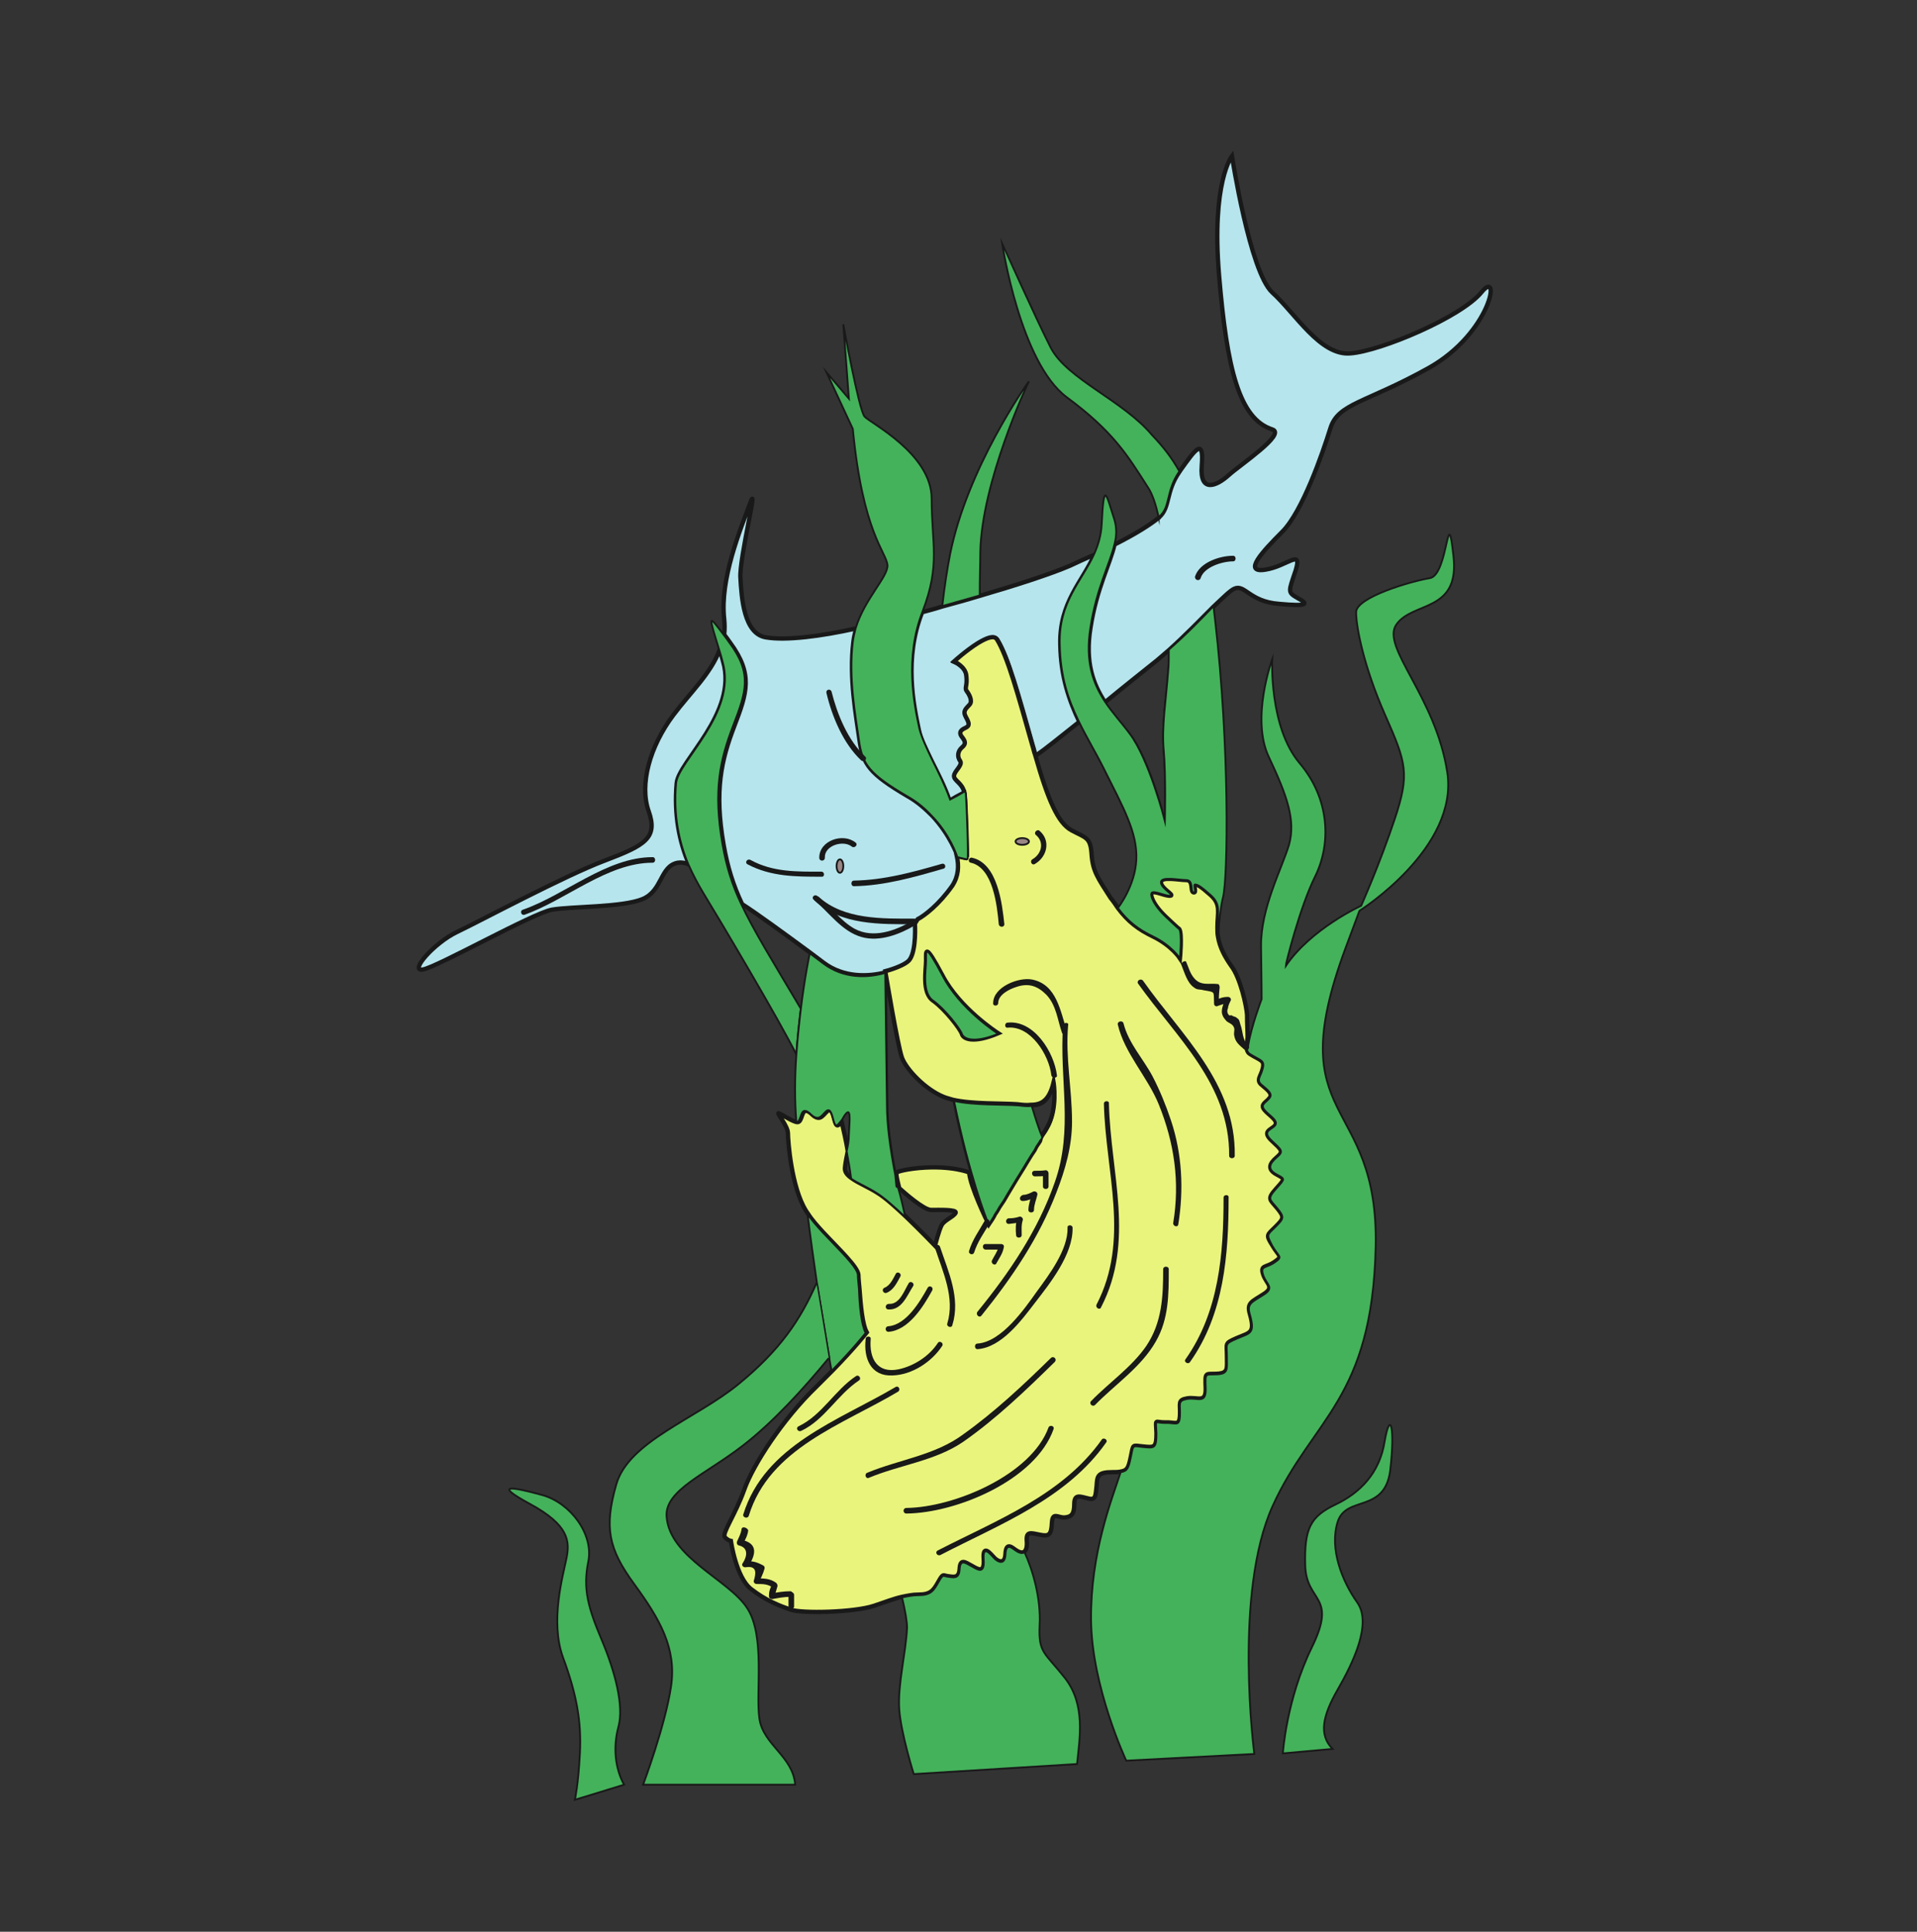 <?xml version="1.0" encoding="utf-8"?>
<!-- Generator: Adobe Illustrator 22.0.1, SVG Export Plug-In . SVG Version: 6.00 Build 0)  -->
<svg version="1.1" xmlns="http://www.w3.org/2000/svg" xmlns:xlink="http://www.w3.org/1999/xlink" x="0px" y="0px"
	 viewBox="0 0 342.8 345.5" style="enable-background:new 0 0 342.8 345.5;" xml:space="preserve">
<rect x="0" y="0" width="342.8" height="345.5" fill="#333333" stroke="none"/>
<style type="text/css">
	.st0{fill:#AFA9A1;}
	.st1{fill:#C9E9F2;}
	.st2{opacity:0.29;}
	.st3{fill:#918C87;}
	.st4{opacity:0.81;fill:#F3FDFF;}
	.st5{opacity:0.52;fill:#918C87;}
	.st6{fill:#7A6E5A;}
	.st7{fill:#685D4E;}
	.st8{fill:#997B58;}
	.st9{fill:url(#SVGID_1_);}
	.st10{opacity:0.86;fill:#E6E8E8;}
	.st11{fill:#F4E8C9;}
	.st12{opacity:0.9;fill:#28541C;}
	.st13{opacity:0.9;fill:#999144;}
	.st14{opacity:0.9;fill:#53662F;}
	.st15{opacity:0.9;fill:#6BA55E;}
	.st16{fill:#E5AE25;}
	.st17{opacity:0.87;}
	.st18{fill:#FFCD2E;}
	.st19{opacity:0.9;}
	.st20{fill:#332B15;}
	.st21{fill:#4A4C4A;}
	.st22{fill:#61A3A0;}
	.st23{fill:#6FBCBA;}
	.st24{fill:#EFEFEF;stroke:#BABABA;stroke-width:1.107;stroke-miterlimit:10;}
	.st25{fill:#D8EAEA;}
	.st26{fill:#C4C4C4;}
	.st27{fill:#5A894E;}
	.st28{fill:#6BA55E;}
	.st29{fill:#A57C5D;}
	.st30{fill:#E5B283;}
	.st31{fill:#E8E467;}
	.st32{fill:#E05F3D;}
	.st33{fill:#CCC244;}
	.st34{fill:#65915A;}
	.st35{fill:#BA5542;}
	.st36{fill:#F7EBA6;}
	.st37{opacity:0.66;}
	.st38{fill:#D3C998;}
	.st39{fill:#5E4E3F;}
	.st40{fill:#EAE9E5;}
	.st41{fill:#D8D8D6;}
	.st42{fill:#6B5848;}
	.st43{fill:#D8D7D4;}
	.st44{fill:#C4C3C0;}
	.st45{fill:#ADACAC;}
	.st46{fill:#6EB7B1;}
	.st47{fill:#7A7857;}
	.st48{fill:#53662F;}
	.st49{fill:#28541C;}
	.st50{opacity:0.9;fill:#FFB05A;}
	.st51{opacity:0.9;fill:#A84E22;}
	.st52{opacity:0.9;fill:#C6472A;}
	.st53{fill:#1452C1;}
	.st54{opacity:0.71;fill:#93B7E2;}
	.st55{opacity:0.44;fill:#C8D6D6;}
	.st56{fill:#C8D6D6;}
	.st57{fill:#EFEFEF;stroke:#BABABA;stroke-width:0.908;stroke-miterlimit:10;}
	.st58{opacity:0.3;clip-path:url(#XMLID_11_);fill:#BACECD;}
	.st59{clip-path:url(#XMLID_11_);fill:#C7DDDB;}
	.st60{opacity:0.7;clip-path:url(#XMLID_11_);fill:#C7DDDB;}
	.st61{opacity:0.66;clip-path:url(#XMLID_11_);fill:#C7DDDB;}
	.st62{fill:#EAEAEA;}
	.st63{opacity:0.5;fill:#AEAFAF;}
	.st64{fill:#9CB7B6;}
	.st65{fill:#3E2004;}
	.st66{fill:#848C96;}
	.st67{fill:#D3D2CF;}
	.st68{fill:#B7B6B3;}
	.st69{opacity:0.92;fill:#6D523A;}
	.st70{fill:#D3B297;}
	.st71{fill:#A8A8A8;}
	.st72{fill:#A33C21;}
	.st73{fill:#BCAB93;}
	.st74{fill:#A89986;}
	.st75{fill:#968777;}
	.st76{fill:#386D20;}
	.st77{fill:url(#SVGID_2_);}
	.st78{opacity:0.22;fill:#F2EEEB;}
	.st79{fill:url(#SVGID_3_);}
	.st80{opacity:0.78;fill:#3E2004;}
	.st81{fill:none;stroke:#EAEAEA;stroke-width:2.636;stroke-miterlimit:10;}
	.st82{fill:#8C7858;}
	.st83{fill:#D8D2CA;}
	.st84{fill:#A55F30;}
	.st85{fill:#8E4A17;}
	.st86{fill:#95A02A;}
	.st87{opacity:0.73;fill:#404424;}
	.st88{fill:#5D672A;}
	.st89{fill:#97AA2C;}
	.st90{fill:#C9BFB5;}
	.st91{fill:#4C4845;}
	.st92{fill:#B5ACA3;}
	.st93{fill:#EDB294;}
	.st94{fill:#67646D;}
	.st95{fill:#F4E7DC;stroke:#BC7D4D;stroke-width:2.835;stroke-miterlimit:10;}
	.st96{fill:#577900;}
	.st97{fill:#E2EAC5;stroke:#577900;stroke-width:2.835;stroke-miterlimit:10;}
	.st98{fill:#E5336A;}
	.st99{fill:#34DEE2;}
	.st100{fill:#4EE234;}
	.st101{fill:#FFAD22;}
	.st102{fill:none;}
	.st103{opacity:0.15;fill:url(#SVGID_4_);}
	.st104{opacity:0.5;fill:url(#SVGID_5_);}
	.st105{fill:url(#SVGID_6_);}
	.st106{opacity:3.000000e-02;fill:none;stroke:#FFFFFF;stroke-width:2;stroke-miterlimit:10;}
	.st107{clip-path:url(#SVGID_8_);}
	.st108{opacity:0.1;}
	.st109{clip-path:url(#SVGID_10_);fill:url(#SVGID_11_);}
	.st110{opacity:0.22;clip-path:url(#SVGID_10_);fill:#F2EEEB;}
	.st111{clip-path:url(#SVGID_10_);fill:url(#SVGID_12_);}
	.st112{clip-path:url(#SVGID_10_);}
	.st113{opacity:0.78;clip-path:url(#SVGID_10_);fill:#3E2004;}
	.st114{clip-path:url(#SVGID_10_);fill:none;stroke:#EAEAEA;stroke-width:2.636;stroke-miterlimit:10;}
	.st115{clip-path:url(#SVGID_10_);fill:#8C7858;}
	.st116{clip-path:url(#SVGID_10_);fill:#EAEAEA;}
	.st117{clip-path:url(#SVGID_10_);fill:#D8D2CA;}
	.st118{fill:#AAD6D5;}
	.st119{fill:#A0773A;}
	.st120{opacity:0.63;fill:#896434;}
	.st121{opacity:0.3;clip-path:url(#XMLID_14_);fill:#BACECD;}
	.st122{clip-path:url(#XMLID_14_);fill:#C7DDDB;}
	.st123{opacity:0.7;clip-path:url(#XMLID_14_);fill:#C7DDDB;}
	.st124{opacity:0.66;clip-path:url(#XMLID_14_);fill:#C7DDDB;}
	.st125{opacity:0.3;clip-path:url(#XMLID_15_);fill:#BACECD;}
	.st126{clip-path:url(#XMLID_15_);fill:#C7DDDB;}
	.st127{opacity:0.7;clip-path:url(#XMLID_15_);fill:#C7DDDB;}
	.st128{opacity:0.66;clip-path:url(#XMLID_15_);fill:#C7DDDB;}
	.st129{opacity:0.3;clip-path:url(#XMLID_18_);fill:#BACECD;}
	.st130{clip-path:url(#XMLID_18_);fill:#C7DDDB;}
	.st131{opacity:0.7;clip-path:url(#XMLID_18_);fill:#C7DDDB;}
	.st132{opacity:0.66;clip-path:url(#XMLID_18_);fill:#C7DDDB;}
	.st133{fill:#C67C24;}
	.st134{opacity:0.63;fill:#AA6B27;}
	.st135{opacity:0.3;clip-path:url(#XMLID_22_);fill:#BACECD;}
	.st136{clip-path:url(#XMLID_22_);fill:#C7DDDB;}
	.st137{opacity:0.7;clip-path:url(#XMLID_22_);fill:#C7DDDB;}
	.st138{opacity:0.66;clip-path:url(#XMLID_22_);fill:#C7DDDB;}
	.st139{opacity:0.3;clip-path:url(#XMLID_23_);fill:#BACECD;}
	.st140{clip-path:url(#XMLID_23_);fill:#C7DDDB;}
	.st141{opacity:0.7;clip-path:url(#XMLID_23_);fill:#C7DDDB;}
	.st142{opacity:0.66;clip-path:url(#XMLID_23_);fill:#C7DDDB;}
	.st143{opacity:0.3;clip-path:url(#XMLID_24_);fill:#BACECD;}
	.st144{clip-path:url(#XMLID_24_);fill:#C7DDDB;}
	.st145{opacity:0.7;clip-path:url(#XMLID_24_);fill:#C7DDDB;}
	.st146{opacity:0.66;clip-path:url(#XMLID_24_);fill:#C7DDDB;}
	.st147{fill:#635040;}
	.st148{fill:#7A6759;}
	.st149{fill:#D39163;}
	.st150{opacity:0.3;clip-path:url(#XMLID_25_);fill:#BACECD;}
	.st151{clip-path:url(#XMLID_25_);fill:#C7DDDB;}
	.st152{opacity:0.7;clip-path:url(#XMLID_25_);fill:#C7DDDB;}
	.st153{opacity:0.66;clip-path:url(#XMLID_25_);fill:#C7DDDB;}
	.st154{fill:#C1C920;}
	.st155{fill:#E5DAD1;}
	.st156{fill:#F2EBE7;}
	.st157{fill:#FFCF48;stroke:#FFCF48;stroke-width:2.284;stroke-linejoin:round;stroke-miterlimit:10;}
	.st158{fill:#8CD665;}
	.st159{fill:#77624D;}
	.st160{fill:#B22E06;}
	.st161{fill:#685340;}
	.st162{fill:#F7CC46;}
	.st163{fill:#F4E8C9;stroke:#D18F2F;stroke-width:1.432;stroke-miterlimit:10;}
	.st164{fill:#B6E5ED;stroke:#191919;stroke-width:0.448;stroke-miterlimit:10;}
	.st165{fill:none;stroke:#191919;stroke-width:0.188;stroke-miterlimit:10;}
	.st166{fill:#44B25B;stroke:#191919;stroke-width:0.188;stroke-miterlimit:10;}
	.st167{fill:#E9F47C;stroke:#191919;stroke-width:0.448;stroke-miterlimit:10;}
	.st168{fill:#191919;}
	.st169{fill:#9B8686;stroke:#191919;stroke-width:0.188;stroke-miterlimit:10;}
	.st170{fill:#C1E8F7;}
	.st171{opacity:0.9;fill:#53662F;stroke:#3F4444;stroke-width:1.052;stroke-miterlimit:10;}
	.st172{opacity:0.9;fill:#999144;stroke:#3F4444;stroke-width:1.052;stroke-miterlimit:10;}
	.st173{opacity:0.9;fill:#6BA55E;stroke:#3F4444;stroke-width:1.052;stroke-miterlimit:10;}
	.st174{opacity:0.9;fill:#28541C;stroke:#3F4444;stroke-width:1.052;stroke-miterlimit:10;}
	.st175{fill:url(#SVGID_13_);stroke:#3F4444;stroke-width:0.913;stroke-miterlimit:10;}
	.st176{fill:#EAEAEA;stroke:#3F4444;stroke-width:0.913;stroke-miterlimit:10;}
	.st177{fill:url(#SVGID_14_);stroke:#0C0C0B;stroke-width:1.242;stroke-miterlimit:10;}
	.st178{fill:#51504F;stroke:#0C0C0B;stroke-width:1.127;stroke-miterlimit:10;}
	.st179{fill:#DEE2DE;stroke:#3F4444;stroke-width:0.498;stroke-miterlimit:10;}
	.st180{fill:#D1D1D1;stroke:#111111;stroke-width:1.099;stroke-miterlimit:10;}
	.st181{fill:#D1D1D1;stroke:#3F4444;stroke-width:0.462;stroke-miterlimit:10;}
	.st182{fill:#E8EAE8;stroke:#3F4444;stroke-width:0.498;stroke-miterlimit:10;}
	.st183{fill:#D1D1D1;stroke:#3F4444;stroke-width:0.462;stroke-linecap:round;stroke-linejoin:round;stroke-miterlimit:10;}
	.st184{fill:none;stroke:#3F4444;stroke-width:0.654;stroke-miterlimit:10;}
	.st185{fill:#F7F4ED;}
	.st186{fill:#BF5200;}
	.st187{fill:#FF0000;}
	.st188{fill:url(#SVGID_15_);stroke:#3F4444;stroke-width:0.913;stroke-miterlimit:10;}
	.st189{fill:url(#SVGID_16_);stroke:#0C0C0B;stroke-width:1.242;stroke-miterlimit:10;}
	.st190{fill:#A87E62;}
	.st191{opacity:0.86;}
	.st192{fill:#3F4444;}
	.st193{opacity:0.86;fill:#3F4444;}
	.st194{fill:url(#SVGID_17_);stroke:#3F4444;stroke-width:0.913;stroke-miterlimit:10;}
	.st195{fill:url(#SVGID_18_);stroke:#0C0C0B;stroke-width:1.242;stroke-miterlimit:10;}
	.st196{fill:#51504F;}
	.st197{fill:#DEE2DE;}
	.st198{fill:#D1D1D1;}
	.st199{fill:#E8EAE8;}
	.st200{fill:#EFEFEF;stroke:#BABABA;stroke-width:0.883;stroke-miterlimit:10;}
	.st201{clip-path:url(#SVGID_20_);}
	.st202{fill:url(#SVGID_21_);}
	.st203{opacity:0.15;fill:url(#SVGID_22_);}
	.st204{opacity:0.5;fill:url(#SVGID_23_);}
	.st205{fill:url(#SVGID_24_);}
	.st206{opacity:0.63;fill:#FFCD2E;}
	.st207{clip-path:url(#XMLID_26_);fill:#B3C4C3;}
	.st208{opacity:0.3;clip-path:url(#XMLID_27_);fill:#BACECD;}
	.st209{clip-path:url(#XMLID_27_);fill:#C7DDDB;}
	.st210{opacity:0.7;clip-path:url(#XMLID_27_);fill:#C7DDDB;}
	.st211{opacity:0.66;clip-path:url(#XMLID_27_);fill:#C7DDDB;}
	.st212{opacity:0.62;}
	.st213{clip-path:url(#XMLID_28_);fill:#B3C4C3;}
	.st214{clip-path:url(#XMLID_29_);fill:#B3C4C3;}
	.st215{fill:#B6E5ED;stroke:#191919;stroke-width:0.775;stroke-miterlimit:10;}
	.st216{fill:none;stroke:#191919;stroke-width:0.326;stroke-miterlimit:10;}
	.st217{fill:#44B25B;stroke:#191919;stroke-width:0.326;stroke-miterlimit:10;}
	.st218{fill:#E9F47C;stroke:#191919;stroke-width:0.775;stroke-miterlimit:10;}
	.st219{fill:#9B8686;stroke:#191919;stroke-width:0.326;stroke-miterlimit:10;}
	.st220{opacity:0.9;fill:#53662F;stroke:#3F4444;stroke-width:1.82;stroke-miterlimit:10;}
	.st221{opacity:0.9;fill:#999144;stroke:#3F4444;stroke-width:1.82;stroke-miterlimit:10;}
	.st222{opacity:0.9;fill:#6BA55E;stroke:#3F4444;stroke-width:1.82;stroke-miterlimit:10;}
	.st223{opacity:0.9;fill:#28541C;stroke:#3F4444;stroke-width:1.82;stroke-miterlimit:10;}
	.st224{fill:url(#SVGID_25_);stroke:#3F4444;stroke-width:1.58;stroke-miterlimit:10;}
	.st225{fill:#EAEAEA;stroke:#3F4444;stroke-width:1.58;stroke-miterlimit:10;}
	.st226{fill:url(#SVGID_26_);stroke:#0C0C0B;stroke-width:2.148;stroke-miterlimit:10;}
	.st227{fill:#51504F;stroke:#0C0C0B;stroke-width:1.95;stroke-miterlimit:10;}
	.st228{fill:#DEE2DE;stroke:#3F4444;stroke-width:0.861;stroke-miterlimit:10;}
	.st229{fill:#D1D1D1;stroke:#111111;stroke-width:1.902;stroke-miterlimit:10;}
	.st230{fill:#D1D1D1;stroke:#3F4444;stroke-width:0.8;stroke-miterlimit:10;}
	.st231{fill:#E8EAE8;stroke:#3F4444;stroke-width:0.861;stroke-miterlimit:10;}
	.st232{fill:#D1D1D1;stroke:#3F4444;stroke-width:0.8;stroke-linecap:round;stroke-linejoin:round;stroke-miterlimit:10;}
	.st233{fill:none;stroke:#3F4444;stroke-width:1.131;stroke-miterlimit:10;}
	.st234{opacity:0.3;clip-path:url(#XMLID_30_);fill:#BACECD;}
	.st235{clip-path:url(#XMLID_30_);fill:#C7DDDB;}
	.st236{opacity:0.7;clip-path:url(#XMLID_30_);fill:#C7DDDB;}
	.st237{opacity:0.66;clip-path:url(#XMLID_30_);fill:#C7DDDB;}
	.st238{opacity:0.3;clip-path:url(#XMLID_31_);fill:#BACECD;}
	.st239{clip-path:url(#XMLID_31_);fill:#C7DDDB;}
	.st240{opacity:0.7;clip-path:url(#XMLID_31_);fill:#C7DDDB;}
	.st241{opacity:0.66;clip-path:url(#XMLID_31_);fill:#C7DDDB;}
	.st242{fill:#FFCF48;stroke:#FFCF48;stroke-width:0.593;stroke-linejoin:round;stroke-miterlimit:10;}
	.st243{fill:#FFCF48;stroke:#FFCF48;stroke-width:0.769;stroke-linejoin:round;stroke-miterlimit:10;}
	.st244{clip-path:url(#XMLID_32_);fill:#B3C4C3;}
	.st245{clip-path:url(#XMLID_33_);fill:#B3C4C3;}
</style>
<g id="Layer_4">
</g>
<g id="Layer_3">
</g>
<g id="Layer_2">
</g>
<g id="Layer_1">
</g>
<g id="Layer_6">
</g>
<g id="Layer_5">
	<g>
		<path class="st215" d="M255.5,65.8c-11.3,6.3-16.2,6.3-17.6,10.8c-1.4,4.5-5,14.9-8.6,18.5c-3.6,3.6-7.1,7.4-3.1,6.8
			c4-0.6,6.7-3.9,5.5,0.1c-1.3,3.9-1.5,3.9,0.4,5c1.9,1,1.9,1.5-3.4,1c-5.3-0.4-6.1-3.6-8-2.7c-0.7,0.3-2,1.6-3.7,3.2
			c-2.2,2.2-5,5.1-8,7.8c-0.7,0.6-1.4,1.2-2.1,1.8c-2.5,2-5.9,4.7-9.3,7.5c-2.1-3.2-3.6-7.1-2.6-13.3c1.1-7.1,3.5-11.4,4.3-14.9
			c3.8-1.9,6.6-3.7,7.9-4.8c0,0,0.1,0,0.1-0.1c2-1.8,1.1-4.5,3.6-8.1c0.1-0.1,0.1-0.2,0.2-0.3c2.7-3.8,4.2-5.9,3.8-0.8
			c-0.4,5,2.7,3.6,4.8,1.7c2.1-1.9,10.4-7.4,7.8-8.2c-5.9-1.9-8.1-10.8-9.5-27.5c-1.4-16.7,2.3-21.4,2.3-21.4s3.2,20.7,7.2,24.4
			c4.1,3.7,8.6,11.4,14,10.9c5.4-0.4,19.8-6.5,23.4-10.9C268.5,47.8,266.7,59.5,255.5,65.8z"/>
		<path class="st215" d="M189.6,115.3c0.1,5.8,1.6,10,3.4,13.8c-3.5,2.8-6.4,5.1-7.3,5.7c-0.1,0.1-0.3,0.2-0.5,0.3
			c-0.2-0.5-0.3-1.1-0.5-1.7c-2.6-9.2-4.4-15.8-6.3-18.9c-0.5-0.9-1.9-0.3-3.4,0.6c-2.1,1.3-4.3,3.3-4.3,3.3s2.1,0.9,2.2,2.6
			c0.2,1.7-0.3,2.1,0,2.6c0.4,0.5,1.2,1.8,0.6,2.5c-0.6,0.7-1.3,1.1-0.7,2.2c0.6,1.1,0.8,1.6-0.1,2c-0.9,0.4-1.2,0.9-0.5,1.7
			c0.6,0.8,0.6,1.2-0.1,1.8c-0.7,0.6-0.9,1.6-0.3,2.4c0.5,0.8-1.1,1.8-1.1,2.7c0,0.8,1.4,1.2,1.8,2.8c-1,0.5-1.9,1-2.7,1.5
			c-0.8-2.4-2.1-4.9-3.2-7.1c-1-2.1-2-4-2.3-5.6c-0.9-4.3-2.7-12.7,0.6-21c1.1-0.3,2.3-0.6,3.5-1c2.2-0.6,4.4-1.2,6.7-1.9
			c6.5-1.9,12.7-3.9,16.2-5.4c1.5-0.7,3-1.4,4.4-2C193.6,104,189.4,107.7,189.6,115.3z"/>
		<path class="st215" d="M170.4,158.6c-1.2,1.7-2.4,3-3.5,4c-1.1,1-2.1,1.7-2.7,2c-0.3,0.2-0.5,0.3-0.5,0.3s0,0.2,0,0.5
			c0.1,1.5,0.1,5.8-1.3,6.8c-0.6,0.5-2.1,1.2-4,1.7h0c-3.1,0.8-7.5,1-11.1-1.7c-0.8-0.6-1.6-1.2-2.4-1.8l0,0
			c-4.9-3.6-9.4-6.9-12.2-8.7c-1.6-3.4-2.6-6.6-3.3-10.6c-1.7-9.7-0.4-15.2,1.9-21.2c2.3-6,3.4-9.3-0.7-14.9
			c-0.4-0.6-0.8-1.1-1.1-1.5c0.1-0.9,0.1-1.8,0-2.8c-0.8-7.1,2.9-16,4.6-20.6c1.7-4.6-1.9,9.7-1.7,13.2c0.2,3.6,0.6,10.1,4.6,10.7
			c3.6,0.6,9.8-0.2,16.1-1.6c-0.2,0.8-0.4,1.5-0.5,2.4c-0.8,6.5,0.5,13.3,1.1,17.6c0.6,4.3,1.8,6,8.6,10c1.8,1,3.2,2.3,4.4,3.5
			c3.2,3.4,4.5,7.1,4.6,7.4c0,0,0,0,0,0C171.6,155,171.5,156.8,170.4,158.6z"/>
		<path class="st215" d="M123.2,154.6c-0.7-0.3-1.4-0.4-2-0.3c-3.2,0.6-2.7,5-6.3,6.5c-3.6,1.5-12.8,1.3-16.2,1.9
			c-3.4,0.6-20.6,10.3-23.1,10.7c-2.5,0.4,2.1-4.8,6.1-6.7c4-1.9,19.3-10.1,26.5-12.8c7.1-2.7,9.5-4,7.8-8.8
			c-1.7-4.8,0.2-11.6,4.4-17.2c3-4,6.7-7.4,8.3-11.7c0.2,0.6,0.4,1.4,0.6,2.1c2.7,9.2-8,17.9-8.3,21.8
			C120.5,145.8,121.5,150.6,123.2,154.6z"/>
		<path class="st216" d="M160.7,212.4c-0.2-0.1-0.3-0.2-0.3-0.2l-0.2-2C160.4,210.9,160.5,211.6,160.7,212.4z"/>
		<path class="st216" d="M151.8,202.8c-0.1,1.2-0.2,2.1-0.4,3c-0.3-1.8-0.7-3.6-1.1-5.3c0.2-0.2,0.4-0.5,0.6-0.9
			C152.4,197.3,152,200.2,151.8,202.8z"/>
		<path class="st217" d="M229.4,313.6c0,0,0.6-9.6,5.2-19c4.6-9.4-1-7.9-1.2-14.6c-0.2-6.7,1-8.8,5.4-10.9c4.4-2.1,7.9-5.6,8.8-11.3
			c1-5.8,1.9-2.5,1,5.2c-1,7.7-7.9,4.4-9.4,9.2c-1.5,4.8,0.8,10.6,3.5,14.4s-0.8,10.9-3.5,15.6s-3.4,8.1-0.9,10.6L229.4,313.6z"/>
		<path class="st218" d="M228.1,219.4c1.5-1.5,1.6-1.7,0.3-3.3c-1.3-1.6-1.9-1.6-0.2-3.5c1.7-1.9,1.6-1.7,0-2.6
			c-1.6-0.9-1.2-1.9,0.1-3c1.3-1.1,0.9-1.3-0.9-3c-1.8-1.7-0.1-1.9,0.6-2.7c0.7-0.9-1.1-1.8-1.9-2.8c-0.8-1,0.3-1.3,0.9-2.1
			c0.6-0.7-0.1-1.3-1.3-2.3c-1.2-0.9-0.2-1.6,0.1-3c0.4-1.5-0.4-1.4-2.3-2.6c-0.3-0.2-0.4-0.4-0.5-0.7c-0.2-0.7,0.1-1.6,0.1-2.4
			c0-1.1-0.1-2.3-0.1-3.9c-0.1-1.6-1.2-6.6-2.8-8.7c-1.2-1.7-2.1-3.4-2.4-5.3c0,0,0,0,0,0c-0.1-0.5-0.1-1.1-0.1-1.7
			c0-2.6,0.7-4-1.2-5.7c-1.9-1.7-2.4-1.9-2.8-1.9c-0.4,0,0.4,1.6-0.3,1.4c-0.6-0.2,0.1-2.2-1.3-2.2c-1.3,0-4.5-0.7-4.5,0.4
			c0,1.1,2.5,2.3,1.7,2.4c-0.8,0.1-2.6-0.8-3.2-0.6c-0.6,0.1-0.1,2,2.3,4.3c2.2,2.1,2.5,2.3,2.5,2.3l0,0c0.5,0.9,0.1,5.2,0.1,5.2
			s-1.5-2.3-4.8-3.9c-2.7-1.3-4.5-2.7-6.3-5.1c0,0,0,0,0,0c-0.4-0.6-0.8-1.2-1.3-1.8c-2.3-3.6-3.2-4.8-3.4-7.8
			c-0.2-3.1-1-2.9-3.6-4.3c-2.4-1.3-4.2-5.4-6.5-13.5c-0.2-0.5-0.3-1.1-0.5-1.7c-2.6-9.2-4.4-15.8-6.3-18.9
			c-0.5-0.9-1.9-0.3-3.4,0.6c-2.1,1.3-4.3,3.3-4.3,3.3s2.1,0.9,2.2,2.6c0.2,1.7-0.3,2.1,0,2.6c0.4,0.5,1.2,1.8,0.6,2.5
			c-0.6,0.7-1.3,1.1-0.7,2.2c0.6,1.1,0.8,1.6-0.1,2c-0.9,0.4-1.2,0.9-0.5,1.7c0.6,0.8,0.6,1.2-0.1,1.8c-0.7,0.6-0.9,1.6-0.3,2.4
			c0.5,0.8-1.1,1.8-1.1,2.7c0,0.8,1.4,1.2,1.8,2.8c0,0.1,0.1,0.3,0.1,0.4c0.2,2,0.5,11.5,0.4,11.5c-0.2,0-1.8-0.4-1.8-0.4
			c0.4,1.8,0.3,3.6-0.8,5.3c-1.2,1.7-2.4,3-3.5,4c-1.1,1-2.1,1.7-2.7,2l-0.5,0.8c0.1,1.5,0.1,5.8-1.3,6.8c-0.6,0.5-2.1,1.2-4,1.7
			c0,0,2.2,13.3,3,15.5c0.8,2.1,4.2,5.7,7.5,7c0.5,0.2,1,0.3,1.6,0.5c3.5,0.8,8.8,0.6,11.5,0.8c0.9,0.1,1.7,0.2,2.4,0.1
			c1.9,0,3.3-0.7,4.1-4c0,0,0.8,4.8-1.2,8.1c-0.2,0.4-0.5,0.8-0.9,1.4l-0.2,0.4L186,204l-0.1,0.2l-0.2,0.3l-0.2,0.3l-0.2,0.3
			l-0.3,0.6l-0.6,0.9l-0.8,1.3l-0.6,1l-1.3,2.1l-0.6,1l-0.9,1.5l-0.7,1.2l-0.4,0.6l-0.4,0.6l-0.4,0.7l-0.4,0.6l-0.2,0.4l-0.3,0.5
			l-0.6,0.9c0,0,0,0,0,0c0,0,0,0,0,0c0,0,0,0,0,0c-0.4-0.8-3.3-6.8-3.5-9.3c0,0-3.1-1.3-8.9-0.8c-3.2,0.3-4.1,0.8-4.1,0.8l0,0.5v0
			c0.1,0.7,0.3,1.5,0.5,2.3h0c1,0.9,4.4,3.9,5.7,3.9c1.5,0,4.6-0.1,4.4,0.5c-0.3,0.7-2,1.3-2.5,2.2c-0.5,0.9-1.2,3.7-1.2,3.7
			s-2.5-2.6-5.1-5.1c0,0,0,0,0,0c-1.9-1.8-3.8-3.5-5.1-4.3c-1.7-1.1-3.5-1.8-4.6-2.6c-0.9-0.6-1.4-1.2-1.3-2c0.1-1,0.3-1.9,0.5-2.9
			v0c-0.3-1.8-0.7-3.6-1.1-5.3c-0.9,1.2-1,0.8-1.5-1.1c-0.7-2.2-1.4,0.1-2.4,0.4c-0.4,0.1-0.9-0.1-1.3-0.5c-0.4-0.4-0.9-0.8-1.3-0.7
			c-0.7,0.2-0.6,2-1.4,2c-0.8,0-3.1-1.6-3.4-1.6c-0.3,0,1.7,2.3,1.7,3.6c0,1.3,0.6,9.6,3.2,13.8c0.1,0.2,0.3,0.4,0.4,0.6l0,0
			c0.7,1.1,1.7,2.2,2.7,3.3c2.9,3.1,6.2,6.2,6.3,7.6c0,0.6,0.1,1.5,0.2,2.6v0c0.2,2.7,0.5,6.3,1.3,7.7c0,0-2.1,2.7-6.1,6.8
			c-0.9,0.9-1.9,1.9-3,3c-5.9,5.7-11.2,13.8-12.8,18.3c-1.6,4.5-4,7.8-3.5,8.5c0.5,0.6,1.1,0.7,1.1,0.7s0.9,6.5,3.6,8.6
			c2.7,2.1,5.1,3,7.1,3.7c2,0.7,11.3,0.5,14.9-0.7c2.1-0.7,3.6-1.3,5-1.6c1-0.2,1.9-0.4,2.9-0.4c2.2,0,2.7-0.7,3.6-2.3
			c0.9-1.6,0.8-1.1,1.7-1c0.9,0.1,2,0.5,2.1-1.3c0.1-1.9,1-1.2,2.1-0.6c1.1,0.6,2.4,1.6,2.2-1.2c-0.2-2.8,1.3-0.8,1.8-0.3
			c0.5,0.6,2,1.6,2.1-0.6c0.1-2.1,1.1-1.2,1.8-0.7c0.4,0.3,1.2,0.7,1.6,0.3c0.3-0.3,0.5-0.8,0.4-2c-0.1-1.7,0.8-1.3,2.4-1
			c1.5,0.3,2,0.1,2.1-2.1c0.1-2.1,1.1-0.9,2.3-1c1.2-0.1,1.7-0.6,1.7-2.4c0-1.9,1.1-1.3,2.5-1c1.4,0.4,1.3-0.6,1.5-2.3
			c0.1-1.7,0.2-2.4,2.8-2.4c0.6,0,1.1,0,1.5-0.1c1.2-0.2,1.4-0.7,1.8-2.6c0.5-2.4,0.2-2.1,2.2-1.9c2,0.2,2.4,0.3,2.4-2.4
			c-0.1-2.7-0.4-1.9,1.5-1.9c1.9-0.1,2.6,0.8,2.7-1.3c0.1-2.1-0.5-2.7,1.3-3c1.9-0.3,3.4,1,3.3-1.9c-0.1-2.9-0.1-2.4,2-2.5
			c2.1-0.1,1.8-0.9,1.8-3.2c0-2.3-0.5-2.2,1.8-3.2c2.3-1,3.3-0.8,2.3-4.3c-0.6-2,0.4-2.2,2.4-3.5c2.1-1.3,0.6-1.8,0-3.5
			c-0.6-1.8,0.4-1.2,2-2.3c1.6-1.1,0.8-0.9-0.4-3C226.3,220.8,226.6,220.9,228.1,219.4z M172,184.9c-0.3-0.9-3-4.4-5.1-5.9
			c-2.1-1.4-1.3-5.5-1.3-7.2c0-1.7-0.3-3.4,2.9,2.6c3.1,6,10,10.4,10,10.4C174,186.7,172.2,185.8,172,184.9z"/>
		<path class="st216" d="M187.3,202c-0.2,0.4-0.5,0.8-0.9,1.4c0,0-0.5-0.9-2-5.5c1.9,0,3.3-0.7,4.1-4
			C188.5,193.9,189.3,198.7,187.3,202z"/>
		<path class="st217" d="M258.8,138.1c2.1,13.6-15.7,24.8-15.7,24.8s0,0-2.5,6.7c-11.8,31.8,6,26.1,5.4,53.4
			c-0.6,27.3-11.3,30.7-18.4,46.3c-7.1,15.6-3.3,44.4-3.3,44.4l-22.9,1.2c0,0-6.2-13.2-6.3-25.2c-0.1-12,3.7-21.5,5.3-26.4
			c1.2-0.2,1.4-0.7,1.8-2.6c0.5-2.4,0.2-2.1,2.2-1.9c2,0.2,2.4,0.3,2.4-2.4c-0.1-2.7-0.4-1.9,1.5-1.9c1.9-0.1,2.6,0.8,2.7-1.3
			c0.1-2.1-0.5-2.7,1.3-3c1.9-0.3,3.4,1,3.3-1.9c-0.1-2.9-0.1-2.4,2-2.5c2.1-0.1,1.8-0.9,1.8-3.2c0-2.3-0.5-2.2,1.8-3.2
			c2.3-1,3.3-0.8,2.3-4.3c-0.6-2,0.4-2.2,2.4-3.5c2.1-1.3,0.6-1.8,0-3.5c-0.6-1.8,0.4-1.2,2-2.3c1.6-1.1,0.8-0.9-0.4-3
			c-1.1-2.1-0.9-1.9,0.6-3.4c1.5-1.5,1.6-1.7,0.3-3.3c-1.3-1.6-1.9-1.6-0.2-3.5c1.7-1.9,1.6-1.7,0-2.6c-1.6-0.9-1.2-1.9,0.1-3
			c1.3-1.1,0.9-1.3-0.9-3c-1.8-1.7-0.1-1.9,0.6-2.7c0.7-0.9-1.1-1.8-1.9-2.8c-0.8-1,0.3-1.3,0.9-2.1c0.6-0.7-0.1-1.3-1.3-2.3
			c-1.2-0.9-0.2-1.6,0.1-3c0.4-1.5-0.4-1.4-2.3-2.6c-0.3-0.2-0.4-0.4-0.5-0.7c0.1-0.4,0.2-0.7,0.2-0.8c0.5-3.3,2.4-8.3,2.4-8.3
			s0-2.7-0.1-9.4c-0.1-6.8,3.7-13.9,5-18.2c1.2-4.4-0.3-8.7-3.6-15.7c-3.3-6.9,0.6-17.5,0.6-17.5s-0.6,12.1,4.9,18.6
			c5.5,6.5,5.6,14.5,2.8,20.2c-2.8,5.6-5.3,15.8-5.3,16.1c4.5-6.7,13.5-10.8,13.5-10.8s3.3-7.4,6-15.5c2.7-8.1,2.1-10-1.7-18.6
			c-3.8-8.6-5.2-15.7-5.2-18.4c0-2.7,10-5.6,13.2-6.1c3.3-0.6,3.1-14.2,4.2-4c1.2,10.2-7.3,8.1-10.2,12.3
			C246.9,115.7,256.7,124.5,258.8,138.1z"/>
		<line class="st216" x1="229.9" y1="172.8" x2="229.9" y2="172.8"/>
		<path class="st217" d="M154.8,238.4c0,0-2.1,2.7-6.1,6.8c-0.1-0.7-0.3-1.5-0.4-2.3l-2.2-13.3v0c-0.6-4.2-1.2-8.4-1.7-12.5
			c0.7,1.1,1.7,2.2,2.7,3.3c2.9,3.1,6.2,6.2,6.3,7.6c0,0.6,0.1,1.5,0.2,2.6v0C153.7,233.4,154,236.9,154.8,238.4z"/>
		<path class="st216" d="M148.3,242.9c-0.8-4.1-1.5-8.6-2.2-13.3L148.3,242.9z"/>
		<path class="st217" d="M192.6,315.5l-29.2,1.8c0,0-2.3-7.3-2.6-11.6c-0.3-4.4,1.2-10.1,1.4-14.6c0-1-0.3-2.9-0.9-5.4
			c1-0.2,1.9-0.4,2.9-0.4c2.2,0,2.7-0.7,3.6-2.3c0.9-1.6,0.8-1.1,1.7-1c0.9,0.1,2,0.5,2.1-1.3c0.1-1.9,1-1.2,2.1-0.6
			c1.1,0.6,2.4,1.6,2.2-1.2c-0.2-2.8,1.3-0.8,1.8-0.3c0.5,0.6,2,1.6,2.1-0.6c0.1-2.1,1.1-1.2,1.8-0.7c0.4,0.3,1.2,0.7,1.6,0.3v0
			c1.4,3,3,8.2,2.7,13.2c-0.2,4.9,0.9,4.7,4.6,9.4C194.1,304.9,193.1,310.7,192.6,315.5z"/>
		<path class="st217" d="M143.2,180.4c-0.3,2.5-0.6,5.3-0.8,8.2c0,0,0,0,0,0c-2.9-5.9-13.7-24.1-16.7-29c-0.9-1.5-1.8-3.2-2.6-5h0
			c-1.7-4-2.7-8.9-2.2-14.5c0.3-3.9,11-12.6,8.3-21.8c-0.2-0.8-0.4-1.5-0.6-2.1v0c-1.9-6.2-2-6.4,0.7-2.8c0.3,0.4,0.7,0.9,1.1,1.5
			c4.2,5.6,3,8.9,0.7,14.9c-2.3,6-3.6,11.5-1.9,21.2c0.7,4,1.7,7.2,3.3,10.6C134.8,166.5,138.1,171.8,143.2,180.4z"/>
		<path class="st217" d="M161.9,217.7c-1.9-1.8-3.8-3.5-5.1-4.3c-1.7-1.1-3.5-1.8-4.6-2.6c-0.2-1.6-0.5-3.3-0.8-4.9v0
			c0.2-0.9,0.4-1.8,0.4-3c0.1-2.5,0.5-5.4-0.9-3.2c-0.2,0.4-0.4,0.7-0.6,0.9c-0.9,1.2-1,0.8-1.5-1.1c-0.7-2.2-1.4,0.1-2.4,0.4
			c-0.4,0.1-0.9-0.1-1.3-0.5c-0.4-0.4-0.9-0.8-1.3-0.7c-0.7,0.2-0.6,2-1.4,2c-0.3-3.8-0.3-8,0-12c0.2-2.9,0.5-5.7,0.8-8.2
			c0.7-5.8,1.6-10,1.6-10l0,0c0.8,0.6,1.6,1.2,2.4,1.8c3.7,2.8,8,2.6,11.1,1.7h0c0,0,0,0,0.3,23.6c0,3.6,0.6,7.9,1.5,12.6v0l0.2,2
			c0,0,0.1,0.1,0.3,0.2h0C161.1,214.1,161.5,215.9,161.9,217.7z"/>
		<path class="st217" d="M146,229.5c-2.8,6.4-6.4,11.9-14,18.1c-7.6,6.2-19.6,10.2-21.8,17.9c-2.2,7.7-1.4,11.5,3.2,17.8
			c4.6,6.3,7.6,11.5,6.6,18.3c-1,6.9-5,17.6-5,17.6h27.2c-0.4-5.1-5.7-7.1-6.4-11.8c-0.7-4.7,1.1-14.8-2.2-19.8
			c-3.3-5.1-13.9-9-14.4-16.4c-0.3-4.7,7-7.5,13.7-12.7c5.3-4.1,10.8-10.1,15.3-15.6"/>
		<path class="st217" d="M102.8,321.9c0,0,0.6-2.6,0.9-8.3c0.3-5.7-0.6-10.6-3-17.1c-2.4-6.5,0-14.8,0.6-17.8s0.5-5.9-6.5-9.7
			s-2.9-3,2.2-1.6c5,1.4,9.2,7,8.2,11.9s0,8.3,2.4,14c2.4,5.7,4,11.8,3,15.5s-0.6,7.5,1,10.4L102.8,321.9z"/>
		<path class="st217" d="M184,68.2c-0.3,0.5-8.5,18.1-8.7,30.6c0,1.9-0.1,4.5-0.1,7.7c-2.2,0.6-4.5,1.3-6.7,1.9
			c0.4-3.6,0.9-6.7,1.4-9.3C173,83.7,183.6,68.7,184,68.2z"/>
		<path class="st216" d="M176.7,218.9c-0.4-0.8-3.3-6.8-3.5-9.3c0,0-3.1-1.3-8.9-0.8c-3.2,0.3-4.1,0.8-4.1,0.8l0,0.5
			c-0.9-4.7-1.5-9-1.5-12.6c-0.3-23.6-0.3-23.6-0.3-23.6s2.2,13.3,3,15.5c0.8,2.1,4.2,5.7,7.5,7c0.5,0.2,1,0.3,1.6,0.5
			C173.1,210.1,176.3,218.1,176.7,218.9z"/>
		<path class="st217" d="M186.4,203.4l-0.2,0.4L186,204l-0.1,0.2l-0.2,0.3l-0.2,0.3l-0.2,0.3l-0.3,0.6l-0.6,0.9l-0.8,1.3l-0.6,1
			l-1.3,2.1l-0.6,1l-0.9,1.5l-0.7,1.2l-0.4,0.6l-0.4,0.6l-0.4,0.7l-0.4,0.6l-0.2,0.4l-0.3,0.5l-0.6,0.9c0,0,0,0,0,0c0,0,0,0,0,0
			c0,0,0,0,0,0c-0.4-0.9-3.5-8.8-6.2-22.1c3.5,0.8,8.8,0.6,11.5,0.8c0.9,0.1,1.7,0.2,2.4,0.1C185.9,202.5,186.4,203.4,186.4,203.4z"
			/>
		<path class="st217" d="M210.9,84.3c-2.5,3.6-1.5,6.3-3.6,8.1c0,0-0.1,0-0.1,0.1c-0.5-2.2-1.1-4.1-1.9-5.3
			c-3.7-5.8-6.2-10-14.6-16.2c-8.2-6.2-11.4-26.9-11.5-27.5c0.2,0.4,5.9,13.2,8.7,18.7c2.9,5.6,12.9,9.4,18.1,15.6
			C208,79.9,209.5,81.8,210.9,84.3z"/>
		<path class="st216" d="M203.3,153.8c-0.2,4.8-3.3,8.7-3.3,8.7c-0.4-0.6-0.8-1.2-1.3-1.8c-2.3-3.6-3.2-4.8-3.4-7.8
			c-0.2-3.1-1-2.9-3.6-4.3c-2.4-1.3-4.2-5.4-6.5-13.5c0.2-0.1,0.4-0.2,0.5-0.3c0.9-0.6,3.8-2.9,7.3-5.7c1.4,2.8,3,5.5,4.5,8.5
			C201,144.7,203.5,149,203.3,153.8z"/>
		<path class="st216" d="M208.9,119.9c-0.4,5.4-1.2,10-0.8,14.4c0.4,4.4,0.2,12.5,0.2,12.5s-2.7-11-6.3-15.6
			c-1.4-1.8-3.1-3.6-4.4-5.7c3.4-2.7,6.9-5.5,9.3-7.5c0.7-0.6,1.4-1.2,2.1-1.8C209.1,117.7,209,119,208.9,119.9z"/>
		<path class="st217" d="M218.7,160.5c-0.4,1.5-0.7,4.3-0.9,7c-0.1-0.5-0.1-1.1-0.1-1.7c0-2.6,0.7-4-1.2-5.7
			c-1.9-1.7-2.4-1.9-2.8-1.9c-0.4,0,0.4,1.6-0.3,1.4c-0.6-0.2,0.1-2.2-1.3-2.2c-1.3,0-4.5-0.7-4.5,0.4c0,1.1,2.5,2.3,1.7,2.4
			c-0.8,0.1-2.6-0.8-3.2-0.6c-0.6,0.1-0.1,2,2.3,4.3c2.2,2.1,2.5,2.3,2.5,2.3l0,0c0.5,0.9,0.1,5.2,0.1,5.2s-1.5-2.3-4.8-3.9
			c-2.7-1.3-4.5-2.7-6.3-5.1c0,0,0,0,0,0s3.1-3.9,3.3-8.7c0.2-4.8-2.3-9.2-5.8-16.2c-1.5-3-3.1-5.6-4.5-8.5c-1.9-3.9-3.3-8-3.4-13.8
			c-0.2-7.6,4-11.3,6.2-16.2c0.7-1.6,1.2-3.3,1.3-5.2c0.4-8.1,0.8-5.4,2.3-0.8c0.4,1.4,0.4,2.8,0,4.3c-0.8,3.5-3.2,7.8-4.3,14.9
			c-1,6.2,0.5,10.1,2.6,13.3c1.4,2.1,3,3.8,4.4,5.7c3.5,4.6,6.3,15.6,6.3,15.6s0.2-8.1-0.2-12.5c-0.4-4.4,0.4-9,0.8-14.4
			c0.1-0.9,0.1-2.1,0.1-3.7c3.1-2.7,5.9-5.6,8-7.8c0.1,0.9,0.2,1.7,0.3,2.6C219.9,133.5,219.6,156.9,218.7,160.5z"/>
		<path class="st217" d="M173,153.7c-0.2,0-1.8-0.4-1.8-0.4s0,0,0,0c-0.1-0.3-1.3-4-4.6-7.4c-1.2-1.3-2.6-2.5-4.4-3.5
			c-6.8-4-8-5.7-8.6-10c-0.6-4.3-1.9-11.1-1.1-17.6c0.1-0.8,0.3-1.6,0.5-2.4c1.6-5.3,5.8-9.2,5.7-11.3c-0.2-2.4-4.4-5.7-6.2-24.4
			l-4.7-10.1l4,4.7l-1-13.3c0,0,2.8,15.4,3.8,16.5c0.9,1.1,12,6.6,12,14.7c0,8.1,1.6,11.7-1.6,20.1c-3.3,8.4-1.5,16.8-0.6,21
			c0.4,1.6,1.3,3.5,2.3,5.6c1.1,2.2,2.3,4.6,3.2,7.1c0.8-0.4,1.7-0.9,2.7-1.5c0,0.1,0.1,0.3,0.1,0.4
			C172.9,144.2,173.2,153.7,173,153.7z"/>
		<path class="st217" d="M178.5,184.9c-4.4,1.8-6.2,0.9-6.5,0c-0.3-0.9-3-4.4-5.1-5.9c-2.1-1.4-1.3-5.5-1.3-7.2
			c0-1.7-0.3-3.4,2.9,2.6C171.6,180.5,178.5,184.9,178.5,184.9z"/>
		<g>
			<g>
				<path class="st168" d="M163.5,164.3c-5.7,0-12.6,0.2-17.1-3.9c-0.5-0.4-1.2,0.3-0.7,0.7c4.7,4.4,11.8,4.2,17.8,4.2
					C164.1,165.3,164.1,164.3,163.5,164.3L163.5,164.3z"/>
			</g>
		</g>
		<g>
			<g>
				<path class="st168" d="M145.5,160.9c2.7,2.2,5,5.7,8.6,6.7c3.2,0.9,6.8-0.5,9.5-2.1c0.5-0.3,0-1.2-0.5-0.8
					c-3,1.8-7,3.2-10.3,1.4c-2.5-1.4-4.3-4-6.6-5.8C145.7,159.8,145,160.5,145.5,160.9L145.5,160.9z"/>
			</g>
		</g>
		<ellipse class="st219" cx="150.2" cy="154.9" rx="0.6" ry="1.2"/>
		<g>
			<g>
				<path class="st168" d="M168.4,154.5c-5.2,1.5-10.3,2.9-15.7,3c-0.6,0-0.6,1,0,1c5.5-0.1,10.7-1.6,15.9-3.1
					C169.3,155.3,169.1,154.3,168.4,154.5L168.4,154.5z"/>
			</g>
		</g>
		<g>
			<g>
				<path class="st168" d="M146.9,155.9c-4.4,0-8.7,0.1-12.7-2.1c-0.6-0.3-1.1,0.5-0.5,0.8c4.2,2.2,8.6,2.2,13.2,2.2
					C147.5,156.9,147.5,155.9,146.9,155.9L146.9,155.9z"/>
			</g>
		</g>
		<g>
			<g>
				<path class="st168" d="M116.7,153.3c-8.2,0-15.7,6.8-23.2,9.4c-0.6,0.2-0.3,1.1,0.3,0.9c7.4-2.6,14.8-9.3,22.9-9.3
					C117.3,154.3,117.3,153.3,116.7,153.3L116.7,153.3z"/>
			</g>
		</g>
		<g>
			<g>
				<path class="st168" d="M154.7,135.3c-3.1-2.9-5-7.6-6-11.6c-0.2-0.6-1.1-0.4-0.9,0.3c1,4.2,3,9,6.2,12
					C154.5,136.4,155.2,135.7,154.7,135.3L154.7,135.3z"/>
			</g>
		</g>
		<g>
			<g>
				<path class="st168" d="M214.7,103.4c0.6-2,3.9-3,5.8-3c0.6,0,0.6-1,0-1c-2.4,0-6,1.2-6.8,3.7C213.6,103.8,214.5,104,214.7,103.4
					L214.7,103.4z"/>
			</g>
		</g>
		<g>
			<g>
				<path class="st168" d="M167.2,223.2c1.4,4.3,3.6,8.9,2.2,13.5c-0.2,0.6,0.8,0.9,0.9,0.3c1.5-4.8-0.7-9.5-2.2-14
					C167.9,222.4,167,222.6,167.2,223.2L167.2,223.2z"/>
			</g>
		</g>
		<g>
			<g>
				<path class="st168" d="M154.8,239.5c-0.4,3.4,0.9,6.7,4.8,6.5c3.5-0.1,7-2.4,8.9-5.3c0.3-0.5-0.5-1-0.8-0.5
					c-1.5,2.3-4.2,4.1-7,4.7c-3.8,0.8-5.3-1.9-5-5.4C155.8,238.9,154.8,238.9,154.8,239.5L154.8,239.5z"/>
			</g>
		</g>
		<g>
			<g>
				<path class="st168" d="M133.9,271.1c3.7-12.1,16.8-16.3,26.7-22.2c0.5-0.3,0.1-1.2-0.5-0.8c-10.2,6-23.4,10.4-27.2,22.8
					C132.8,271.4,133.7,271.7,133.9,271.1L133.9,271.1z"/>
			</g>
		</g>
		<g>
			<g>
				<path class="st168" d="M153.1,246.1c-3.8,2.5-6.1,7-10.3,9c-0.6,0.3-0.1,1.1,0.5,0.8c4.2-2,6.4-6.4,10.3-9
					C154.1,246.6,153.6,245.8,153.1,246.1L153.1,246.1z"/>
			</g>
		</g>
		<g>
			<g>
				<path class="st168" d="M176.1,218.3c-1,1.8-2.2,3.4-2.8,5.4c-0.2,0.6,0.7,0.9,0.9,0.3c0.6-1.9,1.7-3.4,2.7-5.1
					C177.2,218.2,176.4,217.7,176.1,218.3L176.1,218.3z"/>
			</g>
		</g>
		<g>
			<g>
				<path class="st168" d="M180.2,183.8c4.1-0.4,7.4,4.9,7.8,8.5c0.1,0.6,1.1,0.6,1,0c-0.5-4.1-4.1-9.9-8.8-9.4
					C179.6,182.9,179.6,183.9,180.2,183.8L180.2,183.8z"/>
			</g>
		</g>
		<g>
			<g>
				<path class="st168" d="M190.1,183.4c-0.7,9.8,1.9,18.5-1.5,28.1c-3,8.6-8.1,16.1-13.8,23.1c-0.4,0.5,0.3,1.2,0.7,0.7
					c5.4-6.7,10.3-13.9,13.4-22c1.6-4.1,2.8-8.3,2.8-12.7c0-5.8-1.2-11.4-0.7-17.2C191.2,182.8,190.2,182.8,190.1,183.4L190.1,183.4
					z"/>
			</g>
		</g>
		<g>
			<g>
				<path class="st168" d="M178.5,179.4c0-1.5,2-2.5,3.3-2.9c2.1-0.7,3.7-0.2,5.3,1.4c1.8,1.9,2,4.5,2.8,6.8
					c0.2,0.6,1.2,0.3,0.9-0.3c-1.2-3.5-1.8-8.3-6.2-9.2c-2.4-0.5-7,1.3-7,4.2C177.5,180,178.5,180,178.5,179.4L178.5,179.4z"/>
			</g>
		</g>
		<g>
			<g>
				<path class="st168" d="M173.6,154.3c4,0.9,4.7,7.7,5,11c0.1,0.6,1,0.6,1,0c-0.4-3.7-1.2-10.9-5.8-11.9
					C173.2,153.3,173,154.2,173.6,154.3L173.6,154.3z"/>
			</g>
		</g>
		<g>
			<g>
				<path class="st168" d="M147.5,153.4c-0.1-2.2,3.3-3.2,4.8-2c0.5,0.4,1.2-0.3,0.7-0.7c-2.2-1.8-6.5-0.4-6.5,2.7
					C146.5,154.1,147.5,154.1,147.5,153.4L147.5,153.4z"/>
			</g>
		</g>
		<g>
			<g>
				<path class="st168" d="M185.2,149.3c1.6,1.3,1.1,3.4-0.6,4.4c-0.5,0.3-0.1,1.2,0.5,0.8c2.2-1.3,2.8-4.2,0.8-5.9
					C185.5,148.2,184.8,148.9,185.2,149.3L185.2,149.3z"/>
			</g>
		</g>
		<g>
			<g>
				<path class="st168" d="M158.6,231.2c1.2-0.5,1.8-1.8,2.4-2.9c0.3-0.5-0.5-1-0.8-0.5c-0.5,0.9-1,2.1-2,2.5
					C157.5,230.6,158,231.5,158.6,231.2L158.6,231.2z"/>
			</g>
		</g>
		<g>
			<g>
				<path class="st168" d="M158.9,234.2c2.4,0.1,3.3-2.5,4.4-4.2c0.3-0.5-0.5-1-0.8-0.5c-0.8,1.3-1.6,3.8-3.5,3.7
					C158.2,233.2,158.2,234.2,158.9,234.2L158.9,234.2z"/>
			</g>
		</g>
		<g>
			<g>
				<path class="st168" d="M158.9,238.2c3.6-0.3,6.2-4.5,7.8-7.4c0.3-0.6-0.5-1-0.8-0.5c-1.4,2.5-3.8,6.6-7,6.9
					C158.2,237.2,158.2,238.2,158.9,238.2L158.9,238.2z"/>
			</g>
		</g>
		<g>
			<g>
				<path class="st168" d="M176.3,223.5c0.9,0,1.9,0,2.8,0c-0.2-0.2-0.3-0.4-0.5-0.6c-0.2,0.9-0.8,1.7-1.2,2.5
					c-0.3,0.6,0.6,1.1,0.8,0.5c0.5-0.9,1.1-1.7,1.3-2.8c0.1-0.3-0.1-0.6-0.5-0.6c-0.9,0-1.9,0-2.8,0
					C175.6,222.5,175.6,223.5,176.3,223.5L176.3,223.5z"/>
			</g>
		</g>
		<g>
			<g>
				<path class="st168" d="M180.4,218.9c0.7-0.1,1.4-0.1,2.1-0.4c-0.2-0.2-0.4-0.4-0.6-0.6c-0.3,1-0.3,2-0.2,3c0,0.6,1,0.6,1,0
					c0-0.9-0.1-1.8,0.2-2.7c0.1-0.3-0.3-0.7-0.6-0.6c-0.6,0.2-1.2,0.3-1.9,0.3C179.8,217.9,179.7,218.9,180.4,218.9L180.4,218.9z"/>
			</g>
		</g>
		<g>
			<g>
				<path class="st168" d="M182.9,214.8c0.8,0,1.6-0.4,2.3-0.7c-0.2-0.2-0.5-0.4-0.7-0.6c-0.2,1-0.6,1.9-0.6,2.9c0,0.6,1,0.6,1,0
					c0-0.9,0.4-1.8,0.6-2.7c0.1-0.4-0.3-0.7-0.7-0.6c-0.6,0.3-1.2,0.6-1.8,0.6C182.2,213.9,182.2,214.8,182.9,214.8L182.9,214.8z"/>
			</g>
		</g>
		<g>
			<g>
				<path class="st168" d="M185,210.4c0.7,0,1.3,0,2-0.1c-0.2-0.2-0.3-0.3-0.5-0.5c0,0.8,0,1.6,0,2.4c0,0.6,1,0.6,1,0
					c0-0.8,0-1.6,0-2.4c0-0.2-0.2-0.5-0.5-0.5c-0.7,0.1-1.3,0.1-2,0.1C184.4,209.4,184.4,210.3,185,210.4L185,210.4z"/>
			</g>
		</g>
		<g>
			<g>
				<path class="st168" d="M211.3,172.7c0.5,1.2,1,3.1,2.2,3.9c0.6,0.5,1,0.3,1.7,0.5c2.2,0.4,1.8,0.1,1.9,2.4
					c0,0.4,0.4,0.6,0.7,0.4c0.6-0.2,1.2-0.4,1.8-0.6c-0.2-0.2-0.3-0.4-0.5-0.6c-0.7,1.8-1,2.6,0.2,3.9c0.4,0.4,1.2,0.5,1.4,1.3
					c0.1,0.3-0.1,0.9,0,1.3c0.2,1.2,0.9,1.7,1.8,2.5c0.5,0.4,1.2-0.3,0.7-0.7c-1.1-1.1-0.9-2.5-1.4-3.8c-0.2-0.6-0.1-0.8-0.7-1.2
					c-0.2-0.2-0.7-0.2-0.8-0.4c-0.2,0-0.3,0-0.5,0c-0.4-0.4-0.4-0.9-0.2-1.3c0-0.4,0.3-1,0.5-1.4c0.1-0.3-0.2-0.6-0.5-0.6
					c-0.9,0-1.5,0.2-2.3,0.7c0.2,0.1,0.5,0.3,0.7,0.4c-0.1-0.9,0-1.8,0.1-2.8c0-0.2-0.1-0.6-0.3-0.6c-1.6-0.2-3.1,0.4-4.3-1.1
					c-0.7-0.8-1-2-1.4-2.9C211.9,171.7,211,172.2,211.3,172.7L211.3,172.7z"/>
			</g>
		</g>
		<g>
			<g>
				<path class="st168" d="M132.6,273.5c-0.1,0.8-0.5,1.5-0.8,2.2c-0.1,0.3,0,0.6,0.3,0.7c1.8,0.4,1.5,2,0.7,3.2
					c-0.3,0.4,0.2,0.8,0.6,0.7c2-0.3,1.8,1.1,1.4,2.4c-0.1,0.3,0.2,0.6,0.5,0.6c1.2,0,2,0,3,0.7c-0.1-0.2-0.1-0.4-0.2-0.7
					c-0.4,0.8-0.6,1.3-0.6,2.2c0,0.3,0.3,0.5,0.6,0.5c1.1-0.2,2.1-0.4,3.2-0.4c0.6,0,0.6-1,0-1c-1.2,0-2.3,0.2-3.4,0.4
					c0.2,0.2,0.4,0.3,0.6,0.5c0.2-0.6,0.3-1.1,0.5-1.7c0.1-0.2,0-0.5-0.2-0.7c-1.1-0.8-2.2-0.8-3.5-0.8c0.2,0.2,0.3,0.4,0.5,0.6
					c0.3-0.8,0.7-1.5,0.9-2.3c0.1-0.2,0-0.5-0.2-0.6c-1.1-0.6-2-0.9-3.2-0.7c0.2,0.2,0.4,0.5,0.6,0.7c1.4-2.2,1.5-4-1.3-4.6
					c0.1,0.2,0.2,0.5,0.3,0.7c0.4-0.8,0.8-1.5,0.9-2.4C133.6,273.2,132.7,272.9,132.6,273.5L132.6,273.5z"/>
			</g>
		</g>
		<g>
			<g>
				<path class="st168" d="M141,285.2c0,0.7,0,1.4,0,2.1c0,0.6,1,0.6,1,0c0-0.7,0-1.4,0-2.1C141.9,284.6,141,284.6,141,285.2
					L141,285.2z"/>
			</g>
		</g>
		<ellipse class="st219" cx="182.8" cy="150.5" rx="1.2" ry="0.6"/>
		<g>
			<g>
				<path class="st168" d="M203.5,175.9c6.9,9.7,16.4,18,16.3,30.8c0,0.6,1,0.6,1,0c0.2-13-9.5-21.5-16.4-31.3
					C204,174.9,203.2,175.4,203.5,175.9L203.5,175.9z"/>
			</g>
		</g>
		<g>
			<g>
				<path class="st168" d="M218.8,214.2c0,10-0.8,20.4-6.8,28.9c-0.4,0.5,0.5,1,0.8,0.5c6.1-8.6,6.9-19.2,6.9-29.4
					C219.8,213.6,218.8,213.6,218.8,214.2L218.8,214.2z"/>
			</g>
		</g>
		<g>
			<g>
				<path class="st168" d="M197,257.5c-7,9.9-18.8,14.4-29.3,19.8c-0.6,0.3-0.1,1.1,0.5,0.8c10.6-5.5,22.5-10,29.6-20.1
					C198.2,257.5,197.3,257,197,257.5L197,257.5z"/>
			</g>
		</g>
		<g>
			<g>
				<path class="st168" d="M199.9,183.3c1.2,5.1,5.3,9.3,7.3,14.2c2.8,6.9,3.8,13.9,2.6,21.2c-0.1,0.6,0.8,0.9,0.9,0.3
					c1-6.2,0.7-12.6-1.3-18.6c-0.9-2.7-2-5.4-3.3-7.9c-1.7-3.2-4.3-5.9-5.2-9.5C200.7,182.4,199.7,182.7,199.9,183.3L199.9,183.3z"
					/>
			</g>
		</g>
		<g>
			<g>
				<path class="st168" d="M208,227c0,4.9-0.2,9.5-3,13.7c-2.6,3.8-6.7,6.6-9.9,9.9c-0.4,0.4,0.2,1.1,0.7,0.7
					c3.6-3.7,8.3-6.8,10.9-11.4c2.3-4,2.3-8.4,2.3-12.9C209,226.4,208,226.4,208,227L208,227z"/>
			</g>
		</g>
		<g>
			<g>
				<path class="st168" d="M162.1,270.7c9-0.1,23.1-6,26.3-15.1c0.2-0.6-0.7-0.8-0.9-0.3c-3.1,8.5-16.9,14.3-25.4,14.4
					C161.4,269.7,161.4,270.7,162.1,270.7L162.1,270.7z"/>
			</g>
		</g>
		<g>
			<g>
				<path class="st168" d="M197.4,197.4c0.3,12.3,4.7,24.3-1.3,35.9c-0.3,0.6,0.6,1.1,0.8,0.5c6.1-11.8,1.7-23.9,1.4-36.4
					C198.4,196.8,197.4,196.8,197.4,197.4L197.4,197.4z"/>
			</g>
		</g>
		<g>
			<g>
				<path class="st168" d="M187.9,242.9c-4.9,4.8-10,9.6-15.6,13.6c-5.1,3.8-11.4,4.5-17.2,6.9c-0.6,0.2-0.3,1.2,0.3,0.9
					c5.5-2.3,11.8-3,16.8-6.4c5.9-4.1,11.3-9.3,16.4-14.3C189.1,243.1,188.4,242.4,187.9,242.9L187.9,242.9z"/>
			</g>
		</g>
		<g>
			<g>
				<path class="st168" d="M190.9,219.6c0.1,3.9-3.3,8.4-5.5,11.4c-2.2,3.1-6.3,9-10.6,9.3c-0.6,0-0.6,1,0,1
					c4.3-0.3,7.9-5.2,10.2-8.2c2.7-3.5,6.9-8.7,6.8-13.5C191.8,219,190.8,219,190.9,219.6L190.9,219.6z"/>
			</g>
		</g>
	</g>
</g>
</svg>
